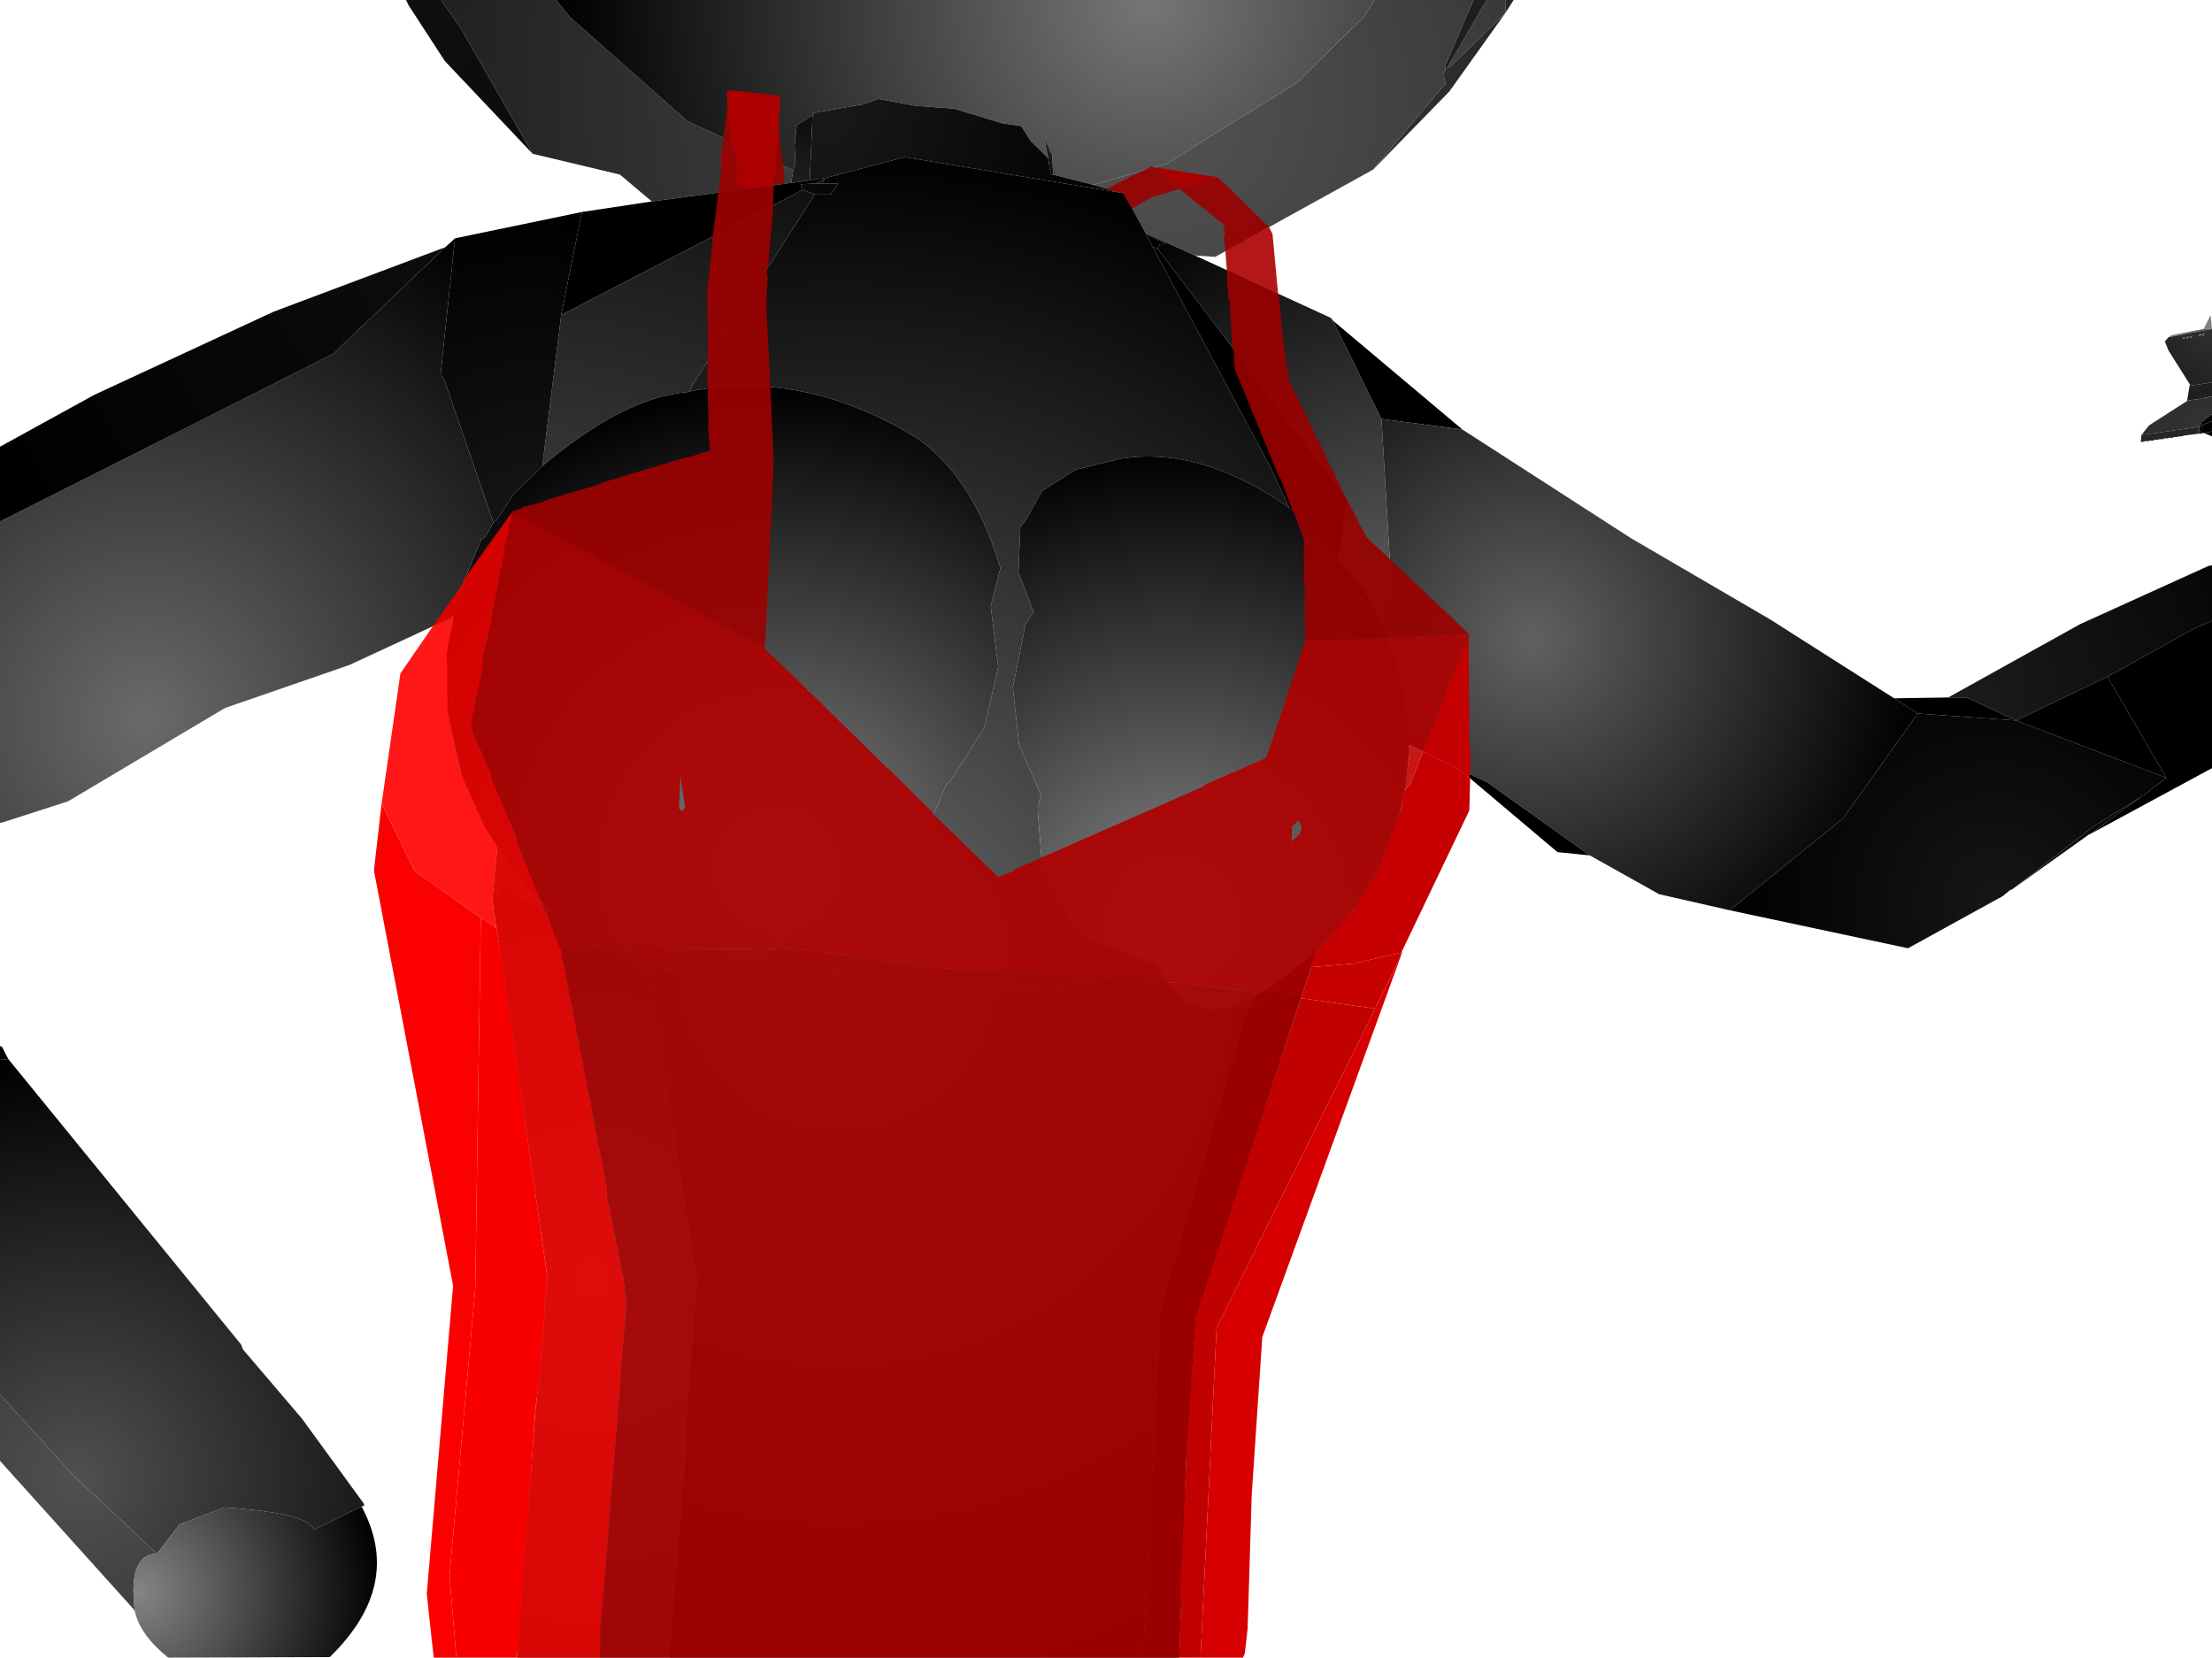 <?xml version="1.0" encoding="UTF-8" standalone="no"?>
<svg xmlns:xlink="http://www.w3.org/1999/xlink" height="299.1px" width="399.1px" xmlns="http://www.w3.org/2000/svg">
  <g transform="matrix(1.0, 0.0, 0.0, 1.0, 400.0, 300.0)">
    <path d="M-134.15 -300.0 L-139.25 -288.15 -139.25 -287.4 -139.65 -286.5 -139.15 -285.0 -152.25 -269.4 -180.75 -253.65 -184.4 -253.9 -193.25 -257.9 -197.25 -265.15 -198.0 -265.25 -202.75 -266.65 -189.65 -270.4 -165.9 -285.15 -154.0 -296.9 -152.0 -300.0 -134.15 -300.0 M-138.9 -287.75 L-131.75 -300.0 -128.4 -300.0 -128.4 -297.65 -138.4 -287.9 -138.9 -287.75 M-256.9 -269.25 L-257.25 -267.0 -282.4 -263.65 -288.15 -268.5 -303.9 -272.25 -317.0 -295.15 -320.4 -300.0 -299.65 -300.0 -297.15 -296.9 -276.0 -278.15 -256.9 -269.25" fill="url(#gradient0)" fill-rule="evenodd" stroke="none"/>
    <path d="M-152.0 -300.0 L-154.0 -296.9 -165.9 -285.15 -189.65 -270.4 -202.75 -266.65 -210.0 -268.5 -210.15 -272.0 -211.15 -274.4 -211.5 -274.5 -210.9 -271.5 -214.0 -274.5 -215.75 -277.25 -219.15 -277.75 -227.9 -280.4 -234.75 -280.9 -241.5 -282.15 -244.4 -281.15 -253.15 -279.65 -253.4 -279.25 -256.25 -277.4 -256.65 -273.65 -256.5 -270.5 -256.9 -269.25 -276.0 -278.15 -297.15 -296.9 -299.65 -300.0 -152.0 -300.0" fill="url(#gradient1)" fill-rule="evenodd" stroke="none"/>
    <path d="M-256.9 -269.25 L-256.5 -270.5 -256.65 -273.65 -256.25 -277.4 -253.4 -279.25 -253.9 -267.5 -254.25 -267.4 -257.25 -267.0 -256.9 -269.25" fill="url(#gradient2)" fill-rule="evenodd" stroke="none"/>
    <path d="M-202.75 -266.65 L-198.0 -265.25 -236.75 -271.65 -251.0 -267.9 -253.9 -267.5 -253.4 -279.25 -253.15 -279.65 -244.4 -281.15 -241.5 -282.15 -234.75 -280.9 -227.9 -280.4 -219.15 -277.75 -215.75 -277.25 -214.0 -274.5 -210.9 -271.5 -210.65 -270.0 -210.65 -269.75 -210.5 -269.15 -210.4 -269.0 -210.4 -268.9 -210.25 -268.5 -210.0 -268.5 -202.75 -266.65" fill="url(#gradient3)" fill-rule="evenodd" stroke="none"/>
    <path d="M-210.9 -271.5 L-211.5 -274.5 -211.15 -274.4 -210.15 -272.0 -210.0 -268.5 -210.25 -268.5 -210.4 -268.9 -210.4 -269.0 -210.5 -269.15 -210.65 -269.75 -210.65 -270.0 -210.9 -271.5" fill="url(#gradient4)" fill-rule="evenodd" stroke="none"/>
    <path d="M-134.15 -300.0 L-131.75 -300.0 -138.9 -287.75 -139.25 -287.4 -139.25 -288.15 -134.15 -300.0" fill="url(#gradient5)" fill-rule="evenodd" stroke="none"/>
    <path d="M-139.25 -287.4 L-138.9 -287.75 -138.4 -287.9 -128.4 -297.65 -138.5 -283.5 -152.25 -269.4 -139.15 -285.0 -139.65 -286.5 -139.25 -287.4" fill="url(#gradient6)" fill-rule="evenodd" stroke="none"/>
    <path d="M-128.4 -300.0 L-126.9 -300.0 -128.4 -297.65 -128.4 -300.0" fill="url(#gradient7)" fill-rule="evenodd" stroke="none"/>
    <path d="M-320.4 -300.0 L-317.0 -295.15 -303.9 -272.25 -319.75 -289.0 -326.25 -299.0 -326.75 -300.0 -320.4 -300.0" fill="url(#gradient8)" fill-rule="evenodd" stroke="none"/>
    <path d="M-253.9 -267.5 L-251.0 -267.9 -251.25 -267.65 -252.75 -266.9 -255.5 -266.75 -255.15 -265.75 -298.75 -243.15 -295.0 -261.75 -282.4 -263.65 -257.25 -267.0 -254.25 -267.4 -253.9 -267.5" fill="url(#gradient9)" fill-rule="evenodd" stroke="none"/>
    <path d="M-198.0 -265.25 L-197.25 -265.15 -193.25 -257.9 -193.25 -257.75 -192.0 -255.4 -170.75 -215.65 -167.4 -208.4 Q-183.25 -219.5 -197.75 -217.25 L-205.9 -215.25 -212.0 -211.4 -215.15 -205.75 -215.9 -205.0 -216.25 -196.75 -213.5 -189.5 Q-215.4 -187.15 -215.25 -185.9 L-217.25 -176.0 -216.15 -165.65 -212.15 -156.5 -212.75 -154.75 -212.75 -153.5 -212.0 -144.0 -207.25 -134.5 -203.4 -130.75 -191.25 -125.9 Q-187.0 -119.15 -185.65 -119.0 L-248.75 -124.75 -269.5 -124.75 -265.0 -126.15 -260.4 -128.15 -256.65 -132.0 -251.4 -133.9 -246.9 -137.5 -241.4 -140.4 -233.25 -148.9 -229.25 -158.5 -228.65 -158.9 -222.4 -168.75 -219.9 -179.65 -221.25 -190.65 -219.5 -197.5 Q-225.0 -215.9 -237.0 -222.4 -256.15 -233.15 -275.4 -229.4 L-275.25 -230.25 -253.0 -264.9 -250.15 -264.9 -248.75 -266.9 -251.65 -266.9 -251.25 -267.65 -251.0 -267.9 -236.75 -271.65 -198.0 -265.25 M-178.65 -118.15 L-173.25 -120.5 -174.75 -118.0 -175.0 -117.75 -178.65 -118.15 M-283.4 -126.25 L-278.0 -124.75 -283.15 -124.75 -283.4 -126.25" fill="url(#gradient10)" fill-rule="evenodd" stroke="none"/>
    <path d="M-275.4 -229.4 L-276.0 -229.25 Q-287.5 -228.25 -302.15 -215.9 L-298.75 -243.15 -255.15 -265.75 -253.0 -264.9 -275.25 -230.25 -275.4 -229.4 M-310.25 -147.15 L-305.15 -139.9 -299.4 -134.5 -308.9 -139.9 -311.15 -137.75 -310.25 -147.15 M-286.9 -127.0 L-283.4 -126.25 -283.15 -124.75 -286.9 -127.0 M-251.25 -267.65 L-251.65 -266.9 -252.75 -266.9 -251.25 -267.65" fill="url(#gradient11)" fill-rule="evenodd" stroke="none"/>
    <path d="M-192.0 -255.4 L-193.25 -257.75 -189.65 -256.0 -190.75 -255.9 -191.15 -255.15 -192.0 -255.4 M-251.65 -266.9 L-248.75 -266.9 -250.15 -264.9 -253.0 -264.9 -255.15 -265.75 -255.5 -266.75 -252.75 -266.9 -251.65 -266.9" fill="url(#gradient12)" fill-rule="evenodd" stroke="none"/>
    <path d="M-302.15 -215.9 L-307.4 -210.75 -310.5 -206.0 -311.0 -205.75 -319.75 -231.25 -320.5 -232.5 -317.9 -257.0 -295.0 -261.75 -298.75 -243.15 -302.15 -215.9" fill="url(#gradient13)" fill-rule="evenodd" stroke="none"/>
    <path d="M-150.75 -224.4 L-148.9 -193.15 -149.25 -192.9 -152.0 -190.15 -153.4 -192.9 -158.5 -199.25 -156.9 -209.9 -191.15 -255.15 -190.75 -255.9 -189.65 -256.0 -193.25 -257.75 -193.25 -257.9 -184.4 -253.9 -159.9 -242.65 -159.5 -242.15 -150.75 -224.4" fill="url(#gradient14)" fill-rule="evenodd" stroke="none"/>
    <path d="M-192.0 -255.4 L-191.15 -255.15 -156.9 -209.9 -158.5 -199.25 -162.25 -203.9 -167.4 -208.4 -170.75 -215.65 -192.0 -255.4" fill="url(#gradient15)" fill-rule="evenodd" stroke="none"/>
    <path d="M-150.4 -186.75 L-148.65 -183.0 -146.5 -175.15 -145.75 -165.65 Q-146.5 -143.15 -162.4 -128.25 L-171.75 -121.25 -173.25 -120.5 -178.65 -118.15 -182.25 -117.9 -185.65 -119.0 Q-187.0 -119.15 -191.25 -125.9 L-203.4 -130.75 -207.25 -134.5 -212.0 -144.0 -212.75 -153.5 -212.75 -154.75 -212.15 -156.5 -216.15 -165.65 -217.25 -176.0 -215.25 -185.9 Q-215.4 -187.15 -213.5 -189.5 L-216.25 -196.75 -215.9 -205.0 -215.15 -205.75 -212.0 -211.4 -205.9 -215.25 -197.75 -217.25 Q-183.25 -219.5 -167.4 -208.4 L-162.25 -203.9 -158.5 -199.25 -153.4 -192.9 -152.0 -190.15 -150.4 -186.75" fill="url(#gradient16)" fill-rule="evenodd" stroke="none"/>
    <path d="M-185.65 -119.0 L-182.25 -117.9 -178.65 -118.15 -175.0 -117.75 -190.65 -64.0 -193.75 -0.9 -279.25 -0.9 -276.15 -40.0 -276.4 -40.25 -274.25 -69.15 -283.15 -124.75 -278.0 -124.75 -274.15 -124.5 -269.5 -124.75 -248.75 -124.75 -185.65 -119.0" fill="url(#gradient17)" fill-rule="evenodd" stroke="none"/>
    <path d="M-275.4 -229.4 Q-256.15 -233.15 -237.0 -222.4 -225.0 -215.9 -219.5 -197.5 L-221.25 -190.65 -219.9 -179.65 -222.4 -168.75 -228.65 -158.9 -229.25 -158.5 -233.25 -148.9 -241.4 -140.4 -246.9 -137.5 -251.4 -133.9 -256.65 -132.0 -260.4 -128.15 -265.0 -126.15 -269.5 -124.75 -274.15 -124.5 -278.0 -124.75 -283.4 -126.25 -286.9 -127.0 -291.25 -128.9 -296.4 -132.0 -299.4 -134.5 -305.15 -139.9 -310.25 -147.15 -312.65 -150.9 -316.65 -160.0 -319.25 -171.4 -319.4 -182.25 -318.15 -188.75 -317.25 -192.9 -313.15 -202.65 Q-312.5 -202.65 -311.0 -205.75 L-310.5 -206.0 -307.4 -210.75 -302.15 -215.9 Q-287.5 -228.25 -276.0 -229.25 L-275.4 -229.4" fill="url(#gradient18)" fill-rule="evenodd" stroke="none"/>
    <path d="M-311.0 -205.75 Q-312.5 -202.65 -313.15 -202.65 L-317.25 -192.9 -318.15 -188.75 Q-327.55 -184.35 -337.0 -180.0 L-359.4 -172.25 -387.75 -155.4 -399.4 -151.65 -400.0 -151.5 -400.0 -205.9 -339.9 -236.15 -319.65 -255.4 -317.9 -257.0 -320.5 -232.5 -319.75 -231.25 -311.0 -205.75" fill="url(#gradient19)" fill-rule="evenodd" stroke="none"/>
    <path d="M-400.0 -205.9 L-400.0 -219.4 -383.0 -228.75 -350.65 -243.75 -319.65 -255.4 -339.9 -236.15 -400.0 -205.9" fill="url(#gradient20)" fill-rule="evenodd" stroke="none"/>
    <path d="M-0.9 -240.65 L-2.4 -240.65 -1.15 -243.15 -0.9 -240.65" fill="url(#gradient21)" fill-rule="evenodd" stroke="none"/>
    <path d="M-4.75 -239.0 L-4.9 -239.25 -4.4 -239.4 -4.75 -239.0 M-3.4 -239.5 L-2.75 -239.75 -3.0 -239.4 -3.4 -239.5 M-2.4 -239.4 L-2.75 -239.5 -2.25 -239.9 -2.4 -239.4 M-2.4 -240.65 L-0.9 -240.65 -8.75 -239.15 -8.25 -239.5 -2.4 -240.65 M-5.65 -239.15 L-5.0 -239.25 -5.4 -238.9 -5.65 -239.15 M-5.75 -238.9 L-6.25 -238.9 -6.0 -239.15 -5.75 -238.9" fill="url(#gradient22)" fill-rule="evenodd" stroke="none"/>
    <path d="M-4.75 -239.0 L-4.4 -239.4 -4.9 -239.25 -4.75 -239.0 M-3.4 -239.5 L-3.0 -239.4 -2.75 -239.75 -3.4 -239.5 M-2.4 -239.4 L-2.25 -239.9 -2.75 -239.5 -2.4 -239.4 M-8.75 -239.15 L-0.9 -240.65 -0.9 -231.0 -4.75 -230.4 -4.9 -230.65 -8.75 -236.75 -9.4 -238.4 -8.75 -239.15 M-5.75 -238.9 L-6.0 -239.15 -6.25 -238.9 -5.75 -238.9 M-5.65 -239.15 L-5.4 -238.9 -5.0 -239.25 -5.65 -239.15" fill="url(#gradient23)" fill-rule="evenodd" stroke="none"/>
    <path d="M-0.9 -228.4 L-1.4 -228.4 -1.75 -228.25 -2.15 -228.25 -2.5 -228.15 -2.9 -228.15 -3.25 -228.0 -5.15 -227.75 -5.4 -227.65 -4.9 -230.65 -4.75 -230.4 -0.9 -231.0 -0.9 -228.4" fill="url(#gradient24)" fill-rule="evenodd" stroke="none"/>
    <path d="M-5.4 -227.65 L-5.15 -227.75 -3.25 -228.0 -2.9 -228.15 -2.5 -228.15 -2.15 -228.25 -1.75 -228.25 -1.4 -228.4 -0.9 -228.4 -0.9 -225.25 -2.75 -223.9 -3.15 -223.0 -13.65 -221.5 -12.25 -223.25 -5.4 -227.65" fill="url(#gradient25)" fill-rule="evenodd" stroke="none"/>
    <path d="M-136.15 -222.5 L-150.75 -224.4 -159.5 -242.15 -136.15 -222.5" fill="url(#gradient26)" fill-rule="evenodd" stroke="none"/>
    <path d="M-54.0 -171.25 L-67.4 -152.4 -87.9 -135.75 -100.65 -138.65 -113.15 -145.65 -131.75 -158.9 -136.65 -161.15 -145.75 -165.65 -146.5 -175.15 -148.65 -183.0 -150.4 -186.75 -149.25 -192.9 -148.9 -193.15 -150.75 -224.4 -136.15 -222.5 -105.75 -202.9 -80.65 -188.25 -58.25 -174.0 -54.0 -171.25" fill="url(#gradient27)" fill-rule="evenodd" stroke="none"/>
    <path d="M-149.25 -192.9 L-150.4 -186.75 -152.0 -190.15 -149.25 -192.9" fill="url(#gradient28)" fill-rule="evenodd" stroke="none"/>
    <path d="M-3.15 -223.0 L-2.75 -223.9 -0.9 -225.25 -0.9 -224.0 -2.75 -223.25 -2.9 -221.75 -3.25 -221.75 -3.15 -223.0" fill="url(#gradient29)" fill-rule="evenodd" stroke="none"/>
    <path d="M-0.9 -224.0 L-0.9 -222.15 -2.4 -221.9 -2.9 -221.75 -2.75 -223.25 -0.9 -224.0" fill="url(#gradient30)" fill-rule="evenodd" stroke="none"/>
    <path d="M-0.9 -222.15 L-0.9 -221.25 -2.4 -221.9 -0.9 -222.15" fill="url(#gradient31)" fill-rule="evenodd" stroke="none"/>
    <path d="M-13.65 -221.5 L-3.15 -223.0 -3.25 -221.75 -6.0 -221.4 -6.4 -221.25 -6.9 -221.25 -7.25 -221.15 -7.75 -221.15 -8.0 -221.0 -8.65 -221.0 -8.9 -220.9 -9.5 -220.9 -9.75 -220.75 -10.4 -220.75 -10.65 -220.65 -11.25 -220.65 -11.5 -220.5 -12.15 -220.5 -12.4 -220.4 -13.0 -220.4 -13.4 -220.25 -13.75 -220.25 -13.65 -221.5" fill="url(#gradient32)" fill-rule="evenodd" stroke="none"/>
    <path d="M-0.9 -188.0 L-4.0 -186.65 -19.75 -177.9 -36.25 -170.0 -45.15 -174.15 -48.5 -174.15 -24.65 -187.4 -1.5 -197.9 -0.9 -198.0 -0.9 -188.0" fill="url(#gradient33)" fill-rule="evenodd" stroke="none"/>
    <path d="M-19.75 -177.9 L-4.0 -186.65 -0.9 -188.0 -0.9 -161.4 -22.9 -149.5 -13.65 -156.25 -13.65 -156.4 -13.25 -156.5 -9.15 -159.65 -19.75 -177.9" fill="url(#gradient34)" fill-rule="evenodd" stroke="none"/>
    <path d="M-48.5 -174.15 L-45.15 -174.15 -36.25 -170.0 -54.0 -171.25 -58.25 -174.0 -48.5 -174.15" fill="url(#gradient35)" fill-rule="evenodd" stroke="none"/>
    <path d="M-9.15 -159.65 L-13.25 -156.5 -13.65 -156.4 -13.65 -156.25 -22.25 -150.9 -37.0 -139.5 -37.15 -139.5 -37.65 -139.15 -37.9 -138.9 -38.15 -138.75 -38.4 -138.5 -39.15 -138.0 -39.4 -137.9 -55.75 -128.9 -87.9 -135.75 -67.4 -152.4 -54.0 -171.25 -36.25 -170.0 -9.15 -159.65" fill="url(#gradient36)" fill-rule="evenodd" stroke="none"/>
    <path d="M-136.65 -161.15 L-131.75 -158.9 -113.15 -145.65 -119.0 -146.25 -136.65 -161.15" fill="url(#gradient37)" fill-rule="evenodd" stroke="none"/>
    <path d="M-36.25 -170.0 L-19.75 -177.9 -9.15 -159.65 -36.25 -170.0" fill="url(#gradient38)" fill-rule="evenodd" stroke="none"/>
    <path d="M-13.65 -156.25 L-22.9 -149.5 -23.15 -149.4 -37.0 -139.5 -22.25 -150.9 -13.65 -156.25" fill="url(#gradient39)" fill-rule="evenodd" stroke="none"/>
    <path d="M-299.4 -134.5 L-296.4 -132.0 -291.25 -128.9 -286.9 -127.0 -283.15 -124.75 -274.25 -69.15 -276.4 -40.25 -276.15 -40.0 -279.25 -0.9 -306.65 -0.9 -305.9 -13.9 -301.25 -70.15 -311.15 -137.75 -308.9 -139.9 -299.4 -134.5" fill="url(#gradient40)" fill-rule="evenodd" stroke="none"/>
    <path d="M-173.25 -120.5 L-171.75 -121.25 -162.4 -128.25 -163.25 -126.15 -174.75 -118.0 -173.25 -120.5" fill="url(#gradient41)" fill-rule="evenodd" stroke="none"/>
    <path d="M-175.0 -117.75 L-174.75 -118.0 -163.25 -126.15 -184.25 -62.0 -186.0 -36.65 -187.25 -0.9 -193.75 -0.9 -190.65 -64.0 -175.0 -117.75" fill="url(#gradient42)" fill-rule="evenodd" stroke="none"/>
    <path d="M-398.5 -108.9 L-400.0 -108.75 -400.0 -111.25 -399.65 -111.15 -398.5 -108.9" fill="url(#gradient43)" fill-rule="evenodd" stroke="none"/>
    <path d="M-400.0 -108.75 L-398.5 -108.9 -356.5 -57.4 -356.15 -56.5 -345.5 -44.0 -334.4 -28.75 -334.25 -28.4 -334.75 -28.15 -343.4 -24.0 Q-344.4 -27.0 -359.5 -28.0 L-367.65 -24.9 -371.65 -19.65 -386.9 -33.9 -400.0 -48.4 -400.0 -108.75" fill="url(#gradient44)" fill-rule="evenodd" stroke="none"/>
    <path d="M-400.0 -48.4 L-386.9 -33.9 -371.65 -19.65 Q-377.0 -19.65 -375.65 -9.15 L-375.9 -9.65 -400.0 -36.4 -400.0 -48.4" fill="url(#gradient45)" fill-rule="evenodd" stroke="none"/>
    <path d="M-371.65 -19.65 L-367.65 -24.9 -359.5 -28.0 Q-344.4 -27.0 -343.4 -24.0 L-334.75 -28.15 Q-327.15 -14.0 -340.5 -1.0 L-369.65 -0.9 Q-374.65 -4.9 -375.65 -9.15 -377.0 -19.65 -371.65 -19.65" fill="url(#gradient46)" fill-rule="evenodd" stroke="none"/>
    <path d="M-268.75 -280.9 L-268.75 -281.4 -268.9 -282.9 -268.9 -283.25 -268.25 -283.75 -259.4 -282.75 -259.25 -280.65 -259.5 -278.75 -259.4 -278.65 -259.5 -277.0 -259.4 -276.25 -260.0 -271.25 -259.9 -271.15 -260.15 -269.9 -260.0 -269.4 -260.4 -266.65 -266.0 -265.9 -267.25 -266.9 Q-266.65 -269.75 -268.0 -274.25 L-268.15 -274.5 -268.15 -275.25 -268.25 -275.5 -268.25 -276.75 -268.5 -277.25 -268.5 -277.4 -268.65 -278.15 -268.75 -280.9" fill="#ac0000" fill-rule="evenodd" stroke="none"/>
    <path d="M-169.4 -247.0 L-169.25 -246.75 -168.5 -238.5 -168.4 -238.15 -167.5 -231.5 -157.15 -210.15 -157.0 -210.0 -156.9 -209.5 -156.75 -209.5 -153.5 -203.15 -139.75 -190.15 -139.25 -189.75 -134.9 -185.5 -164.5 -184.4 -164.65 -192.25 -164.5 -193.25 -164.75 -194.75 -164.75 -202.65 -166.4 -207.15 -166.75 -207.75 -169.0 -213.75 -169.25 -214.0 -176.75 -232.25 Q-177.5 -233.4 -177.4 -236.75 L-177.65 -237.5 -178.15 -245.9 -178.4 -246.25 -178.65 -251.15 -169.4 -247.0 M-259.4 -276.25 L-258.9 -271.15 -259.0 -271.0 -258.75 -270.75 -258.65 -270.0 -258.65 -269.9 -258.5 -267.75 -258.4 -267.25 -258.5 -266.9 -260.4 -266.65 -260.0 -269.4 -260.15 -269.9 -259.9 -271.15 -260.0 -271.25 -259.4 -276.25 M-179.0 -254.9 L-178.9 -255.15 -179.25 -257.0 -179.0 -257.75 -179.25 -259.5 -187.15 -265.9 -192.25 -264.4 -195.75 -262.4 -197.0 -264.4 -197.25 -265.15 -198.0 -265.25 -200.4 -265.9 -194.5 -268.9 -193.25 -269.4 -192.25 -270.0 -191.75 -269.75 -191.15 -269.25 -190.9 -268.9 -187.65 -266.25 -187.15 -265.9 -180.25 -268.0 -175.75 -263.65 -175.4 -263.25 -171.0 -259.0 -179.0 -254.9" fill="#9b0000" fill-opacity="0.91" fill-rule="evenodd" stroke="none"/>
    <path d="M-307.5 -207.75 L-305.9 -208.25 -305.65 -208.5 -301.9 -209.5 -301.15 -209.9 -291.65 -212.65 -291.4 -212.9 -276.15 -217.5 -275.75 -217.5 -271.9 -218.75 -272.25 -223.15 -272.15 -223.9 -272.25 -226.9 -272.4 -234.4 -272.25 -235.0 -272.4 -247.5 -271.4 -256.4 -271.5 -257.15 -271.4 -257.4 -269.9 -269.15 -269.9 -272.25 -269.4 -274.9 -269.5 -275.15 -269.15 -277.65 -269.25 -277.9 -269.0 -278.9 -268.75 -280.9 -268.65 -278.15 -268.5 -277.4 -268.5 -277.25 -268.25 -276.75 -268.25 -275.5 -268.15 -275.25 -268.15 -274.5 -268.0 -274.25 Q-266.65 -269.75 -267.25 -266.9 L-266.0 -265.9 -260.4 -266.65 -260.5 -263.0 -260.65 -262.75 -260.5 -262.5 -261.4 -252.0 -261.65 -251.15 -261.5 -249.75 -261.75 -244.9 -261.0 -230.5 -261.15 -230.0 -261.0 -229.9 -260.4 -216.75 -260.9 -204.9 -261.15 -204.65 -261.0 -202.15 -262.0 -183.25 -262.25 -183.15 -271.15 -188.0 -271.5 -188.15 -306.0 -206.9 -306.5 -207.25 -307.5 -207.75" fill="#9e0000" fill-opacity="0.91" fill-rule="evenodd" stroke="none"/>
    <path d="M-134.9 -185.5 L-135.0 -184.75 -139.4 -174.4 -139.4 -173.9 -143.25 -164.4 -145.75 -165.65 -145.9 -164.4 -145.9 -163.9 -145.75 -163.4 -146.65 -157.25 -147.15 -154.25 -147.25 -153.9 -150.65 -144.65 -150.75 -144.25 -155.75 -135.75 -156.15 -135.4 -162.75 -128.0 -163.4 -126.0 -163.4 -125.5 -165.25 -119.9 -172.65 -120.9 -173.15 -120.9 -173.5 -121.0 -173.9 -121.0 -186.9 -122.65 -194.15 -123.0 -194.4 -123.15 -230.65 -125.4 -252.75 -128.4 -253.0 -128.5 -259.65 -128.9 -259.75 -128.75 -263.65 -128.9 -264.15 -128.75 -286.65 -128.9 -287.15 -128.75 -289.75 -129.0 -298.9 -129.0 -299.15 -129.15 -301.5 -135.5 -301.9 -135.9 -302.15 -137.0 -302.5 -137.5 -306.5 -147.5 -306.9 -149.15 -311.25 -159.25 -311.4 -160.25 -312.5 -162.75 -312.5 -162.9 -314.75 -168.0 -314.75 -168.65 -315.0 -169.4 -314.15 -173.65 -314.25 -173.9 -314.0 -174.25 -313.0 -178.9 -312.75 -181.9 -311.75 -186.0 -311.65 -186.75 -311.5 -187.15 -309.75 -196.75 -309.75 -197.25 -309.5 -197.65 -308.9 -200.65 -309.0 -201.15 -308.15 -204.15 -308.25 -204.5 -308.15 -205.5 -307.9 -205.9 -307.65 -207.15 -307.75 -207.4 -307.5 -207.75 -306.5 -207.25 -306.0 -206.9 -271.5 -188.15 -271.15 -188.0 -262.25 -183.15 -254.5 -175.75 -254.4 -175.5 -254.15 -175.25 -253.75 -175.0 -239.9 -161.4 -239.65 -161.25 -232.0 -153.65 -231.5 -153.0 -219.9 -141.75 -217.0 -142.9 -216.9 -143.15 -182.75 -158.15 -182.65 -158.4 -172.65 -162.75 Q-172.05 -163.05 -171.5 -163.4 L-169.65 -168.75 -169.75 -169.0 -169.5 -169.25 -164.5 -184.4 -134.9 -185.5 M-165.5 -151.65 L-165.65 -151.9 -165.75 -151.9 -166.9 -150.9 -166.9 -148.65 -167.0 -148.15 -165.5 -149.5 -165.15 -150.5 -165.25 -151.0 -165.5 -151.65 M-277.25 -160.0 L-277.5 -154.15 -277.0 -153.65 -276.4 -154.15 -276.4 -154.4 -277.25 -160.0" fill="#b00000" fill-opacity="0.91" fill-rule="evenodd" stroke="none"/>
    <path d="M-291.75 -0.9 L-306.65 -0.9 -306.65 -1.75 -306.5 -2.15 -304.9 -25.15 -304.75 -25.5 -304.75 -26.0 -303.4 -45.65 -302.65 -51.65 -301.25 -69.65 -308.5 -120.65 -308.5 -120.75 -308.65 -121.4 -308.65 -121.65 -308.75 -122.15 -308.75 -122.5 -308.9 -122.9 -308.9 -123.25 -309.0 -123.65 -310.4 -132.5 -310.5 -132.65 -310.75 -135.15 -310.9 -135.4 -311.15 -137.75 -310.25 -147.15 -310.25 -147.25 -310.65 -147.9 -310.75 -148.15 -310.9 -148.25 -312.5 -150.9 -312.65 -151.4 -316.9 -160.9 -316.9 -161.5 -319.25 -171.5 -319.15 -171.9 -319.25 -182.65 -318.15 -188.75 -321.65 -187.25 -321.0 -188.4 -320.75 -188.65 -316.65 -194.5 -315.65 -196.4 -307.75 -207.4 -307.65 -207.15 -307.9 -205.9 -308.15 -205.5 -308.25 -204.5 -308.15 -204.15 -309.0 -201.15 -308.9 -200.65 -309.5 -197.65 -309.75 -197.25 -309.75 -196.75 -311.5 -187.15 -311.65 -186.75 -311.75 -186.0 -312.75 -181.9 -313.0 -178.9 -314.0 -174.25 -314.25 -173.9 -314.15 -173.65 -315.0 -169.4 -314.75 -168.65 -314.75 -168.0 -312.5 -162.9 -312.5 -162.75 -311.4 -160.25 -311.25 -159.25 -306.9 -149.15 -306.5 -147.5 -302.5 -137.5 -302.15 -137.0 -301.9 -135.9 -301.5 -135.5 -299.15 -129.15 -298.9 -129.0 -290.5 -85.5 -290.5 -84.0 -287.5 -69.15 -287.0 -64.65 -288.0 -52.9 -288.15 -52.5 -288.0 -51.75 -290.15 -25.25 -290.25 -24.75 -290.15 -24.5 -291.75 -5.5 -291.65 -4.75 -291.75 -0.9" fill="#e80000" fill-opacity="0.91" fill-rule="evenodd" stroke="none"/>
    <path d="M-331.15 -155.0 L-327.75 -178.5 -321.9 -187.0 -321.65 -187.25 -318.15 -188.75 -319.25 -182.65 -319.15 -171.9 -319.25 -171.5 -316.9 -161.5 -316.9 -160.9 -312.65 -151.4 -312.5 -150.9 -310.9 -148.25 -310.75 -148.15 -310.65 -147.9 -310.25 -147.25 -310.25 -147.15 -311.15 -137.75 -310.9 -135.4 -310.75 -135.15 -310.5 -132.65 -313.25 -134.4 -324.9 -142.65 -325.25 -143.0 -331.15 -155.0" fill="#ff0000" fill-opacity="0.91" fill-rule="evenodd" stroke="none"/>
    <path d="M-306.65 -0.9 L-317.65 -0.9 -318.9 -15.65 -314.25 -67.5 -313.25 -134.4 -310.5 -132.65 -310.4 -132.5 -309.0 -123.65 -308.9 -123.25 -308.9 -122.9 -308.75 -122.5 -308.75 -122.15 -308.65 -121.65 -308.65 -121.4 -308.5 -120.75 -308.5 -120.65 -301.25 -69.65 -302.65 -51.65 -303.4 -45.65 -304.75 -26.0 -304.75 -25.5 -304.9 -25.15 -306.5 -2.15 -306.65 -1.75 -306.65 -0.9" fill="#f80000" fill-rule="evenodd" stroke="none"/>
    <path d="M-317.65 -0.9 L-321.75 -0.9 -323.0 -12.4 -318.25 -68.0 -332.5 -142.75 -332.5 -143.25 -331.15 -155.0 -325.25 -143.0 -324.9 -142.65 -313.25 -134.4 -314.25 -67.5 -318.9 -15.65 -317.65 -0.9" fill="#fb0000" fill-rule="evenodd" stroke="none"/>
    <path d="M-191.75 -269.75 L-191.15 -269.75 -180.25 -268.0 -187.15 -265.9 -187.65 -266.25 -190.9 -268.9 -191.15 -269.25 -191.75 -269.75" fill="#a90000" fill-rule="evenodd" stroke="none"/>
    <path d="M-178.65 -251.15 L-178.9 -254.65 -179.0 -254.9 -171.0 -259.0 -170.4 -257.75 -169.4 -247.0 -178.65 -251.15" fill="#ab0000" fill-opacity="0.91" fill-rule="evenodd" stroke="none"/>
    <path d="M-187.25 -0.9 L-291.75 -0.9 -291.65 -4.75 -291.75 -5.5 -290.15 -24.5 -290.25 -24.75 -290.15 -25.25 -288.0 -51.75 -288.15 -52.5 -288.0 -52.9 -287.0 -64.65 -287.5 -69.15 -290.5 -84.0 -290.5 -85.5 -298.9 -129.0 -289.75 -129.0 -287.15 -128.75 -286.65 -128.9 -264.15 -128.75 -263.65 -128.9 -259.75 -128.75 -259.65 -128.9 -253.0 -128.5 -252.75 -128.4 -230.65 -125.4 -194.4 -123.15 -194.15 -123.0 -186.9 -122.65 -173.9 -121.0 -173.5 -121.0 -173.15 -120.9 -172.65 -120.9 -165.25 -119.9 -183.75 -64.25 -183.65 -64.0 -183.9 -63.9 -184.25 -62.5 -186.0 -39.15 -185.9 -38.25 -187.15 -12.0 -187.0 -12.0 -187.15 -11.4 -186.9 -11.25 -187.25 -0.9" fill="#aa0000" fill-opacity="0.91" fill-rule="evenodd" stroke="none"/>
    <path d="M-135.0 -184.75 L-134.9 -165.5 -134.65 -164.5 -134.75 -160.25 -134.9 -159.65 -136.65 -161.15 -143.25 -164.4 -139.4 -173.9 -139.4 -174.4 -135.0 -184.75" fill="#c40000" fill-rule="evenodd" stroke="none"/>
    <path d="M-134.9 -159.65 L-134.75 -159.4 -134.9 -153.75 -147.15 -128.15 -155.65 -126.15 -163.4 -125.5 -163.4 -126.0 -162.75 -128.0 -156.15 -135.4 -155.75 -135.75 -150.75 -144.25 -150.65 -144.65 -147.25 -153.9 -147.15 -154.25 -146.65 -157.25 -145.5 -158.65 -143.25 -164.4 -136.65 -161.15 -134.9 -159.65" fill="#c60000" fill-rule="evenodd" stroke="none"/>
    <path d="M-146.65 -157.25 L-145.75 -163.4 -145.9 -163.9 -145.9 -164.4 -145.75 -165.65 -143.25 -164.4 -145.5 -158.65 -146.65 -157.25" fill="#c20000" fill-opacity="0.91" fill-rule="evenodd" stroke="none"/>
    <path d="M-147.15 -128.15 L-147.0 -128.15 -147.25 -127.65 -147.25 -127.5 -151.9 -118.0 -165.25 -119.9 -163.4 -125.5 -155.65 -126.15 -147.15 -128.15" fill="#c70000" fill-rule="evenodd" stroke="none"/>
    <path d="M-147.25 -127.5 L-172.25 -58.75 -174.15 -30.4 -174.9 -6.15 -175.4 -1.65 -175.75 -0.9 -183.4 -0.9 -180.5 -60.4 -151.9 -118.0 -147.25 -127.5" fill="#d60000" fill-rule="evenodd" stroke="none"/>
    <path d="M-183.4 -0.9 L-187.25 -0.9 -186.9 -11.25 -187.15 -11.4 -187.0 -12.0 -187.15 -12.0 -185.9 -38.25 -186.0 -39.15 -184.25 -62.5 -183.9 -63.9 -183.65 -64.0 -183.75 -64.25 -165.25 -119.9 -151.9 -118.0 -180.5 -60.4 -183.4 -0.9" fill="#c10000" fill-rule="evenodd" stroke="none"/>
  </g>
  <defs>
    <radialGradient cx="0" cy="0" gradientTransform="matrix(0.157, 0.0, 0.0, 0.157, -193.95, -282.6)" gradientUnits="userSpaceOnUse" id="gradient0" r="819.2" spreadMethod="pad">
      <stop offset="0.0" stop-color="#555555"/>
      <stop offset="1.0" stop-color="#202020"/>
    </radialGradient>
    <radialGradient cx="0" cy="0" gradientTransform="matrix(0.13, 0.0, 0.0, 0.13, -192.8, -300.0)" gradientUnits="userSpaceOnUse" id="gradient1" r="819.2" spreadMethod="pad">
      <stop offset="0.0" stop-color="#767676"/>
      <stop offset="1.0" stop-color="#000000"/>
    </radialGradient>
    <radialGradient cx="0" cy="0" gradientTransform="matrix(0.025, 0.0, 0.0, 0.025, -258.5, -261.1)" gradientUnits="userSpaceOnUse" id="gradient2" r="819.2" spreadMethod="pad">
      <stop offset="0.0" stop-color="#272727"/>
      <stop offset="1.0" stop-color="#0a0a0a"/>
    </radialGradient>
    <radialGradient cx="0" cy="0" gradientTransform="matrix(0.071, 0.0, 0.0, 0.071, -253.0, -281.2)" gradientUnits="userSpaceOnUse" id="gradient3" r="819.2" spreadMethod="pad">
      <stop offset="0.0" stop-color="#1a1a1a"/>
      <stop offset="1.0" stop-color="#000000"/>
    </radialGradient>
    <radialGradient cx="0" cy="0" gradientTransform="matrix(0.024, 0.0, 0.0, 0.024, -214.2, -286.5)" gradientUnits="userSpaceOnUse" id="gradient4" r="819.2" spreadMethod="pad">
      <stop offset="0.0" stop-color="#797979"/>
      <stop offset="1.0" stop-color="#000000"/>
    </radialGradient>
    <radialGradient cx="0" cy="0" gradientTransform="matrix(0.019, 0.0, 0.0, 0.019, -139.6, -286.85)" gradientUnits="userSpaceOnUse" id="gradient5" r="819.2" spreadMethod="pad">
      <stop offset="0.0" stop-color="#1e1e1e"/>
      <stop offset="1.0" stop-color="#1e1e1e"/>
    </radialGradient>
    <radialGradient cx="0" cy="0" gradientTransform="matrix(0.045, 0.0, 0.0, 0.045, -152.2, -269.45)" gradientUnits="userSpaceOnUse" id="gradient6" r="819.2" spreadMethod="pad">
      <stop offset="0.0" stop-color="#323232"/>
      <stop offset="1.0" stop-color="#282828"/>
    </radialGradient>
    <radialGradient cx="0" cy="0" gradientTransform="matrix(0.003, 0.0, 0.0, 0.003, -127.0, -300.0)" gradientUnits="userSpaceOnUse" id="gradient7" r="819.2" spreadMethod="pad">
      <stop offset="0.0" stop-color="#272727"/>
      <stop offset="1.0" stop-color="#262626"/>
    </radialGradient>
    <radialGradient cx="0" cy="0" gradientTransform="matrix(0.04, 0.0, 0.0, 0.04, -320.45, -300.0)" gradientUnits="userSpaceOnUse" id="gradient8" r="819.2" spreadMethod="pad">
      <stop offset="0.0" stop-color="#0f0f0f"/>
      <stop offset="1.0" stop-color="#0b0b0b"/>
    </radialGradient>
    <radialGradient cx="0" cy="0" gradientTransform="matrix(0.066, 0.0, 0.0, 0.066, -250.95, -267.95)" gradientUnits="userSpaceOnUse" id="gradient9" r="819.2" spreadMethod="pad">
      <stop offset="0.0" stop-color="#000000"/>
      <stop offset="1.0" stop-color="#000000"/>
    </radialGradient>
    <radialGradient cx="0" cy="0" gradientTransform="matrix(0.182, 0.0, 0.0, 0.182, -248.8, -124.8)" gradientUnits="userSpaceOnUse" id="gradient10" r="819.2" spreadMethod="pad">
      <stop offset="0.0" stop-color="#6a6a6a"/>
      <stop offset="1.0" stop-color="#000000"/>
    </radialGradient>
    <radialGradient cx="0" cy="0" gradientTransform="matrix(0.171, 0.0, 0.0, 0.171, -308.75, -140.0)" gradientUnits="userSpaceOnUse" id="gradient11" r="819.2" spreadMethod="pad">
      <stop offset="0.0" stop-color="#626262"/>
      <stop offset="1.0" stop-color="#0f0f0f"/>
    </radialGradient>
    <radialGradient cx="0" cy="0" gradientTransform="matrix(0.155, 0.0, 0.0, 0.155, -276.55, -163.3)" gradientUnits="userSpaceOnUse" id="gradient12" r="819.2" spreadMethod="pad">
      <stop offset="0.0" stop-color="#323232"/>
      <stop offset="1.0" stop-color="#000000"/>
    </radialGradient>
    <radialGradient cx="0" cy="0" gradientTransform="matrix(0.074, 0.0, 0.0, 0.074, -304.1, -201.95)" gradientUnits="userSpaceOnUse" id="gradient13" r="819.2" spreadMethod="pad">
      <stop offset="0.0" stop-color="#171717"/>
      <stop offset="1.0" stop-color="#000000"/>
    </radialGradient>
    <radialGradient cx="0" cy="0" gradientTransform="matrix(0.096, 0.0, 0.0, 0.096, -148.95, -193.35)" gradientUnits="userSpaceOnUse" id="gradient14" r="819.2" spreadMethod="pad">
      <stop offset="0.0" stop-color="#595959"/>
      <stop offset="1.0" stop-color="#000000"/>
    </radialGradient>
    <radialGradient cx="0" cy="0" gradientTransform="matrix(0.06, 0.0, 0.0, 0.06, -170.15, -214.25)" gradientUnits="userSpaceOnUse" id="gradient15" r="819.2" spreadMethod="pad">
      <stop offset="0.0" stop-color="#000000"/>
      <stop offset="1.0" stop-color="#000000"/>
    </radialGradient>
    <radialGradient cx="0" cy="0" gradientTransform="matrix(0.104, 0.0, 0.0, 0.104, -188.25, -133.7)" gradientUnits="userSpaceOnUse" id="gradient16" r="819.2" spreadMethod="pad">
      <stop offset="0.0" stop-color="#878787"/>
      <stop offset="1.0" stop-color="#000000"/>
    </radialGradient>
    <radialGradient cx="0" cy="0" gradientTransform="matrix(0.165, 0.0, 0.0, 0.165, -248.8, -124.8)" gradientUnits="userSpaceOnUse" id="gradient17" r="819.2" spreadMethod="pad">
      <stop offset="0.0" stop-color="#6a6a6a"/>
      <stop offset="1.0" stop-color="#000000"/>
    </radialGradient>
    <radialGradient cx="0" cy="0" gradientTransform="matrix(0.107, 0.0, 0.0, 0.107, -259.85, -143.15)" gradientUnits="userSpaceOnUse" id="gradient18" r="819.2" spreadMethod="pad">
      <stop offset="0.0" stop-color="#858585"/>
      <stop offset="1.0" stop-color="#000000"/>
    </radialGradient>
    <radialGradient cx="0" cy="0" gradientTransform="matrix(0.127, 0.0, 0.0, 0.127, -373.85, -170.05)" gradientUnits="userSpaceOnUse" id="gradient19" r="819.2" spreadMethod="pad">
      <stop offset="0.0" stop-color="#6a6a6a"/>
      <stop offset="1.0" stop-color="#000000"/>
    </radialGradient>
    <radialGradient cx="0" cy="0" gradientTransform="matrix(0.116, 0.0, 0.0, 0.116, -319.1, -255.8)" gradientUnits="userSpaceOnUse" id="gradient20" r="819.2" spreadMethod="pad">
      <stop offset="0.0" stop-color="#0d0d0d"/>
      <stop offset="1.0" stop-color="#000000"/>
    </radialGradient>
    <radialGradient cx="0" cy="0" gradientTransform="matrix(0.004, 0.0, 0.0, 0.004, -1.0, -243.2)" gradientUnits="userSpaceOnUse" id="gradient21" r="819.2" spreadMethod="pad">
      <stop offset="0.0" stop-color="#808080"/>
      <stop offset="1.0" stop-color="#808080"/>
    </radialGradient>
    <radialGradient cx="0" cy="0" gradientTransform="matrix(0.01, 0.0, 0.0, 0.01, -8.8, -239.2)" gradientUnits="userSpaceOnUse" id="gradient22" r="819.2" spreadMethod="pad">
      <stop offset="0.0" stop-color="#818181"/>
      <stop offset="1.0" stop-color="#505050"/>
    </radialGradient>
    <radialGradient cx="0" cy="0" gradientTransform="matrix(0.013, 0.0, 0.0, 0.013, -1.0, -240.55)" gradientUnits="userSpaceOnUse" id="gradient23" r="819.2" spreadMethod="pad">
      <stop offset="0.0" stop-color="#303030"/>
      <stop offset="1.0" stop-color="#212121"/>
    </radialGradient>
    <radialGradient cx="0" cy="0" gradientTransform="matrix(0.005, 0.0, 0.0, 0.005, -4.9, -230.7)" gradientUnits="userSpaceOnUse" id="gradient24" r="819.2" spreadMethod="pad">
      <stop offset="0.0" stop-color="#202020"/>
      <stop offset="1.0" stop-color="#1f1f1f"/>
    </radialGradient>
    <radialGradient cx="0" cy="0" gradientTransform="matrix(0.013, 0.0, 0.0, 0.013, -3.1, -223.35)" gradientUnits="userSpaceOnUse" id="gradient25" r="819.2" spreadMethod="pad">
      <stop offset="0.0" stop-color="#313131"/>
      <stop offset="1.0" stop-color="#2f2f2f"/>
    </radialGradient>
    <radialGradient cx="0" cy="0" gradientTransform="matrix(0.025, 0.0, 0.0, 0.025, -150.8, -224.45)" gradientUnits="userSpaceOnUse" id="gradient26" r="819.2" spreadMethod="pad">
      <stop offset="0.0" stop-color="#000000"/>
      <stop offset="1.0" stop-color="#000000"/>
    </radialGradient>
    <radialGradient cx="0" cy="0" gradientTransform="matrix(0.086, 0.0, 0.0, 0.086, -123.65, -184.55)" gradientUnits="userSpaceOnUse" id="gradient27" r="819.2" spreadMethod="pad">
      <stop offset="0.0" stop-color="#616161"/>
      <stop offset="1.0" stop-color="#000000"/>
    </radialGradient>
    <radialGradient cx="0" cy="0" gradientTransform="matrix(0.03, 0.0, 0.0, 0.03, -148.95, -193.35)" gradientUnits="userSpaceOnUse" id="gradient28" r="819.2" spreadMethod="pad">
      <stop offset="0.0" stop-color="#595959"/>
      <stop offset="1.0" stop-color="#000000"/>
    </radialGradient>
    <radialGradient cx="0" cy="0" gradientTransform="matrix(0.005, 0.0, 0.0, 0.005, -3.2, -221.85)" gradientUnits="userSpaceOnUse" id="gradient29" r="819.2" spreadMethod="pad">
      <stop offset="0.0" stop-color="#040404"/>
      <stop offset="1.0" stop-color="#040404"/>
    </radialGradient>
    <radialGradient cx="0" cy="0" gradientTransform="matrix(0.002, 0.0, 0.0, 0.002, -2.7, -223.1)" gradientUnits="userSpaceOnUse" id="gradient30" r="819.2" spreadMethod="pad">
      <stop offset="0.0" stop-color="#030303"/>
      <stop offset="1.0" stop-color="#030303"/>
    </radialGradient>
    <radialGradient cx="0" cy="0" gradientTransform="matrix(0.003, 0.0, 0.0, 0.003, -3.65, -222.2)" gradientUnits="userSpaceOnUse" id="gradient31" r="819.2" spreadMethod="pad">
      <stop offset="0.0" stop-color="#040404"/>
      <stop offset="1.0" stop-color="#040404"/>
    </radialGradient>
    <radialGradient cx="0" cy="0" gradientTransform="matrix(0.013, 0.0, 0.0, 0.013, -13.7, -221.55)" gradientUnits="userSpaceOnUse" id="gradient32" r="819.2" spreadMethod="pad">
      <stop offset="0.0" stop-color="#262626"/>
      <stop offset="1.0" stop-color="#262626"/>
    </radialGradient>
    <radialGradient cx="0" cy="0" gradientTransform="matrix(0.068, 0.0, 0.0, 0.068, -50.5, -173.15)" gradientUnits="userSpaceOnUse" id="gradient33" r="819.2" spreadMethod="pad">
      <stop offset="0.0" stop-color="#1d1d1d"/>
      <stop offset="1.0" stop-color="#070707"/>
    </radialGradient>
    <radialGradient cx="0" cy="0" gradientTransform="matrix(0.035, 0.0, 0.0, 0.035, -19.7, -177.95)" gradientUnits="userSpaceOnUse" id="gradient34" r="819.2" spreadMethod="pad">
      <stop offset="0.0" stop-color="#000000"/>
      <stop offset="1.0" stop-color="#000000"/>
    </radialGradient>
    <radialGradient cx="0" cy="0" gradientTransform="matrix(0.022, 0.0, 0.0, 0.022, -54.1, -171.3)" gradientUnits="userSpaceOnUse" id="gradient35" r="819.2" spreadMethod="pad">
      <stop offset="0.0" stop-color="#000000"/>
      <stop offset="1.0" stop-color="#000000"/>
    </radialGradient>
    <radialGradient cx="0" cy="0" gradientTransform="matrix(0.059, 0.0, 0.0, 0.059, -40.1, -137.45)" gradientUnits="userSpaceOnUse" id="gradient36" r="819.2" spreadMethod="pad">
      <stop offset="0.0" stop-color="#161616"/>
      <stop offset="1.0" stop-color="#000000"/>
    </radialGradient>
    <radialGradient cx="0" cy="0" gradientTransform="matrix(0.03, 0.0, 0.0, 0.03, -118.95, -146.4)" gradientUnits="userSpaceOnUse" id="gradient37" r="819.2" spreadMethod="pad">
      <stop offset="0.0" stop-color="#000000"/>
      <stop offset="1.0" stop-color="#000000"/>
    </radialGradient>
    <radialGradient cx="0" cy="0" gradientTransform="matrix(0.026, 0.0, 0.0, 0.026, -19.7, -177.95)" gradientUnits="userSpaceOnUse" id="gradient38" r="819.2" spreadMethod="pad">
      <stop offset="0.0" stop-color="#000000"/>
      <stop offset="1.0" stop-color="#000000"/>
    </radialGradient>
    <radialGradient cx="0" cy="0" gradientTransform="matrix(0.046, 0.0, 0.0, 0.046, -40.1, -137.45)" gradientUnits="userSpaceOnUse" id="gradient39" r="819.2" spreadMethod="pad">
      <stop offset="0.0" stop-color="#161616"/>
      <stop offset="1.0" stop-color="#000000"/>
    </radialGradient>
    <radialGradient cx="0" cy="0" gradientTransform="matrix(0.088, 0.0, 0.0, 0.088, -293.35, -69.5)" gradientUnits="userSpaceOnUse" id="gradient40" r="819.2" spreadMethod="pad">
      <stop offset="0.0" stop-color="#838383"/>
      <stop offset="1.0" stop-color="#404040"/>
    </radialGradient>
    <radialGradient cx="0" cy="0" gradientTransform="matrix(0.028, 0.0, 0.0, 0.028, -163.3, -126.3)" gradientUnits="userSpaceOnUse" id="gradient41" r="819.2" spreadMethod="pad">
      <stop offset="0.0" stop-color="#010101"/>
      <stop offset="1.0" stop-color="#000000"/>
    </radialGradient>
    <radialGradient cx="0" cy="0" gradientTransform="matrix(0.157, 0.0, 0.0, 0.157, -163.3, -126.3)" gradientUnits="userSpaceOnUse" id="gradient42" r="819.2" spreadMethod="pad">
      <stop offset="0.0" stop-color="#010101"/>
      <stop offset="1.0" stop-color="#000000"/>
    </radialGradient>
    <radialGradient cx="0" cy="0" gradientTransform="matrix(0.002, 0.0, 0.0, 0.002, -400.0, -109.75)" gradientUnits="userSpaceOnUse" id="gradient43" r="819.2" spreadMethod="pad">
      <stop offset="0.0" stop-color="#000000"/>
      <stop offset="1.0" stop-color="#000000"/>
    </radialGradient>
    <radialGradient cx="0" cy="0" gradientTransform="matrix(0.094, 0.0, 0.0, 0.094, -386.0, -33.3)" gradientUnits="userSpaceOnUse" id="gradient44" r="819.2" spreadMethod="pad">
      <stop offset="0.0" stop-color="#505050"/>
      <stop offset="1.0" stop-color="#000000"/>
    </radialGradient>
    <radialGradient cx="0" cy="0" gradientTransform="matrix(0.04, 0.0, 0.0, 0.04, -386.0, -33.3)" gradientUnits="userSpaceOnUse" id="gradient45" r="819.2" spreadMethod="pad">
      <stop offset="0.0" stop-color="#505050"/>
      <stop offset="1.0" stop-color="#3a3a3a"/>
    </radialGradient>
    <radialGradient cx="0" cy="0" gradientTransform="matrix(0.053, 0.0, 0.0, 0.053, -374.9, -12.75)" gradientUnits="userSpaceOnUse" id="gradient46" r="819.2" spreadMethod="pad">
      <stop offset="0.0" stop-color="#848484"/>
      <stop offset="1.0" stop-color="#010101"/>
    </radialGradient>
  </defs>
</svg>
